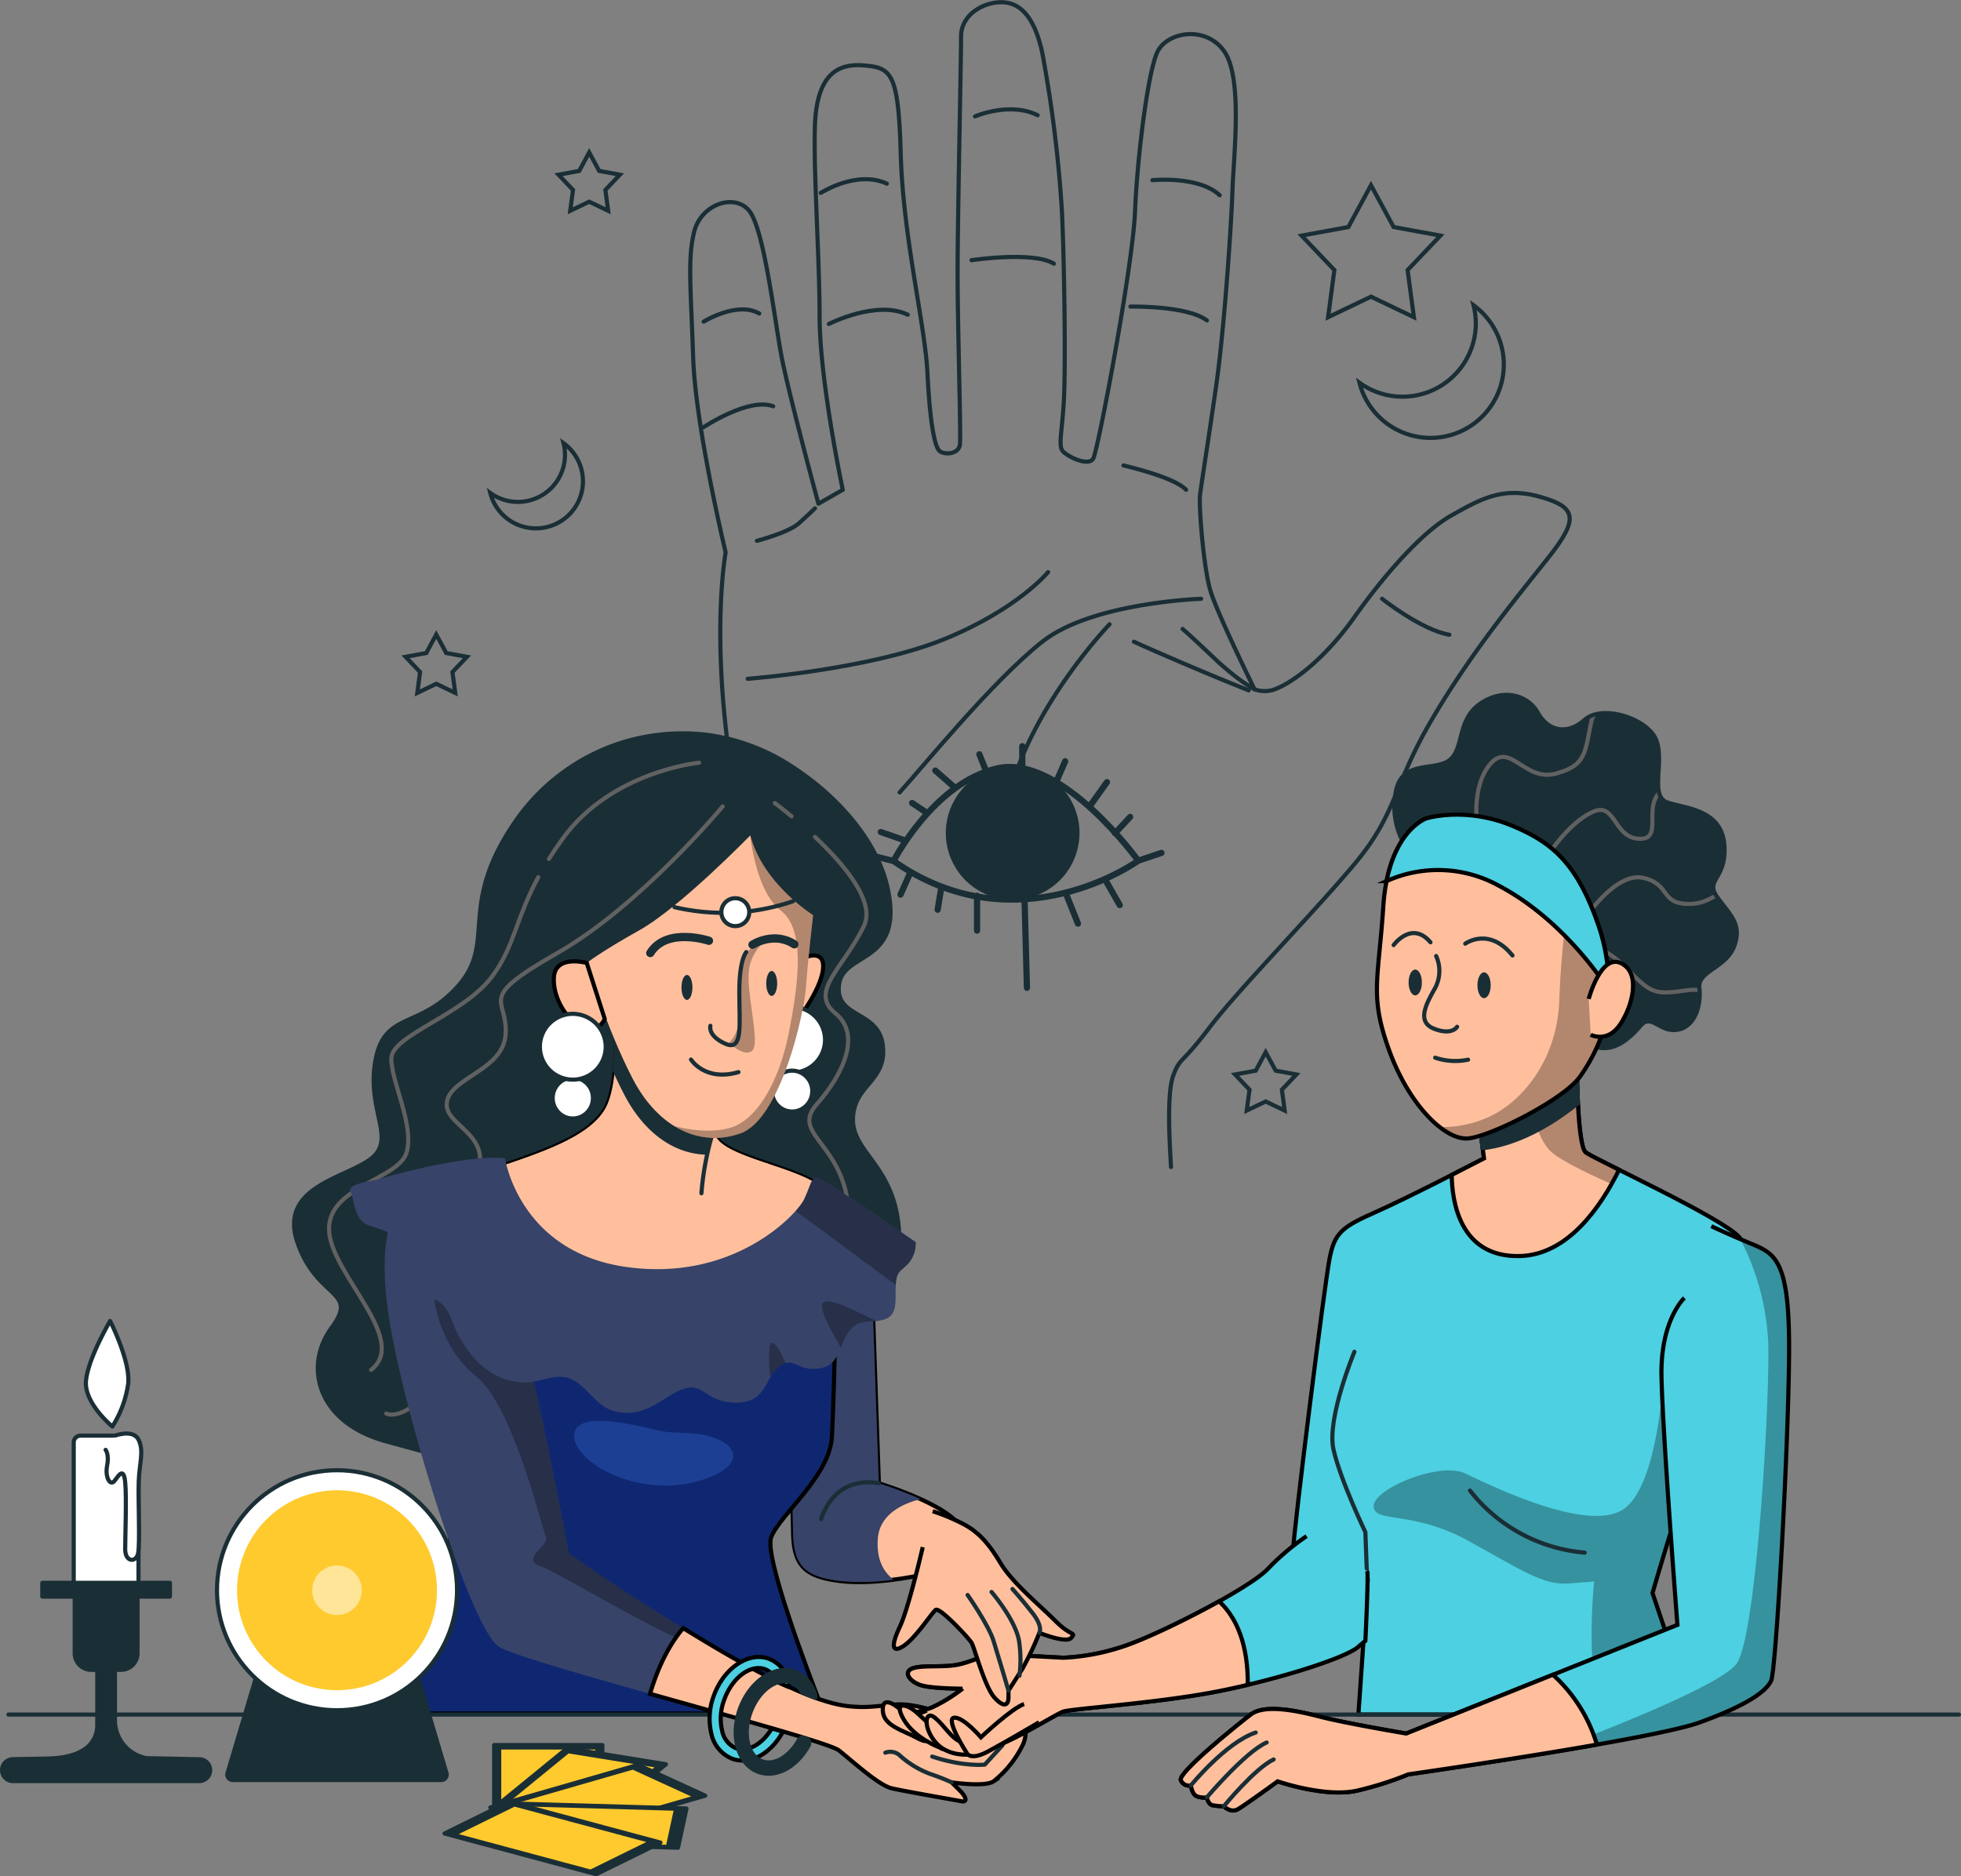 <svg xmlns="http://www.w3.org/2000/svg" xmlns:xlink="http://www.w3.org/1999/xlink" width="473.485" height="453.102" viewBox="0 0 473.485 453.102">
  <rect x="0" y="0" width="473.485" height="453.102" fill="#808080" stroke="none"/>
  <defs>
    <clipPath id="clip-path">
      <path id="Trazado_202823" data-name="Trazado 202823" d="M3478.408,8138.927l.964,7.462s-18.055,9.388-26.239,13-9.869,5.055-11.073,11.313-8.425,63.55-8.906,71.492,2.166,10.833,7.944,11.555,10.11-4.333,10.11-4.333l-2.166,31.293h80.879l-9.869-29.366s7.7-26.479,14.684-46.218,10.591-34.9,6.259-39.718-34.9-18.776-37.071-20.461-2.166-23.108-2.166-23.108Z" transform="translate(-3433.099 -8121.836)" fill="#4dd0e1" stroke="#000" stroke-miterlimit="10" stroke-width="1"/>
    </clipPath>
    <clipPath id="clip-path-2">
      <path id="Trazado_202829" data-name="Trazado 202829" d="M3497.653,8121.836l-23.349,17.091.964,7.462s-3.344,1.738-7.8,4.006c.059,6.09,1.8,19.961,16.467,19.584,11.648-.3,19.587-11.991,23.938-20.827-4.236-2.111-7.407-3.706-8.052-4.207C3497.653,8143.26,3497.653,8121.836,3497.653,8121.836Z" transform="translate(-3467.466 -8121.836)" fill="#ffbf9d" stroke="#000" stroke-width="1"/>
    </clipPath>
    <clipPath id="clip-path-3">
      <path id="Trazado_202837" data-name="Trazado 202837" d="M3457.247,8079.4a18.325,18.325,0,0,1-1.685-12.757c1.685-7.222,9.628-4.334,13-7.222s1.685-9.628,7.22-13.479,11.555-2.167,13.962,2.166,6.981,5.536,11.313,1.686,15.406-.241,17.331,5.055-1.685,13.479,2.649,14.924,13,1.686,13.72,10.111-4.814,8.424-1.685,12.757,6.018,6.5,4.093,11.794-8.906,6.019-8.425,10.111-.964,9.388-5.3,10.109-6.259-4.093-8.906-.963-6.5,6.5-10.832,5.055-5.056-6.98-5.778-15.646-2.888-22.866-15.887-27.682-23.35-3.129-23.35-3.129Z" transform="translate(-3455.091 -8043.794)" fill="#1a2e35" stroke="#1a2e35" stroke-linecap="round" stroke-linejoin="round" stroke-width="1"/>
    </clipPath>
    <clipPath id="clip-path-4">
      <path id="Trazado_202841" data-name="Trazado 202841" d="M3463.232,8070.525s-9.147,3.13-10.35,21.183-3.371,21.665,1.444,34.9,13.479,21.665,19.016,21.184,23.59-9.629,27.2-15.166a42.414,42.414,0,0,0,4.574-8.425s5.055-12.035-.24-27.682-12.589-19.85-20.991-23.631C3472.389,8067.718,3463.232,8070.525,3463.232,8070.525Z" transform="translate(-3451.339 -8069.765)" fill="#ffbf9d" stroke="#000" stroke-width="1"/>
    </clipPath>
    <clipPath id="clip-path-5">
      <path id="Trazado_202861" data-name="Trazado 202861" d="M3256.538,8233.235c-2.194,4.786-18.1,37.173-23.495,48.135h110.889c-3.936-10.077-14.544-38.072-12.773-42.6,2.166-5.537,14.187-14.721,14.668-24.35s1.94-51.717-.708-57.976-22.832-8.5-26.925-13.8-.756-20.623-.756-20.623-19.5-12.035-23.831-6.257c0,0,.722,11.794-1.925,18.293s-12.035,10.351-21.665,13.721-23.348,6.5-23.589,13.48S3259.186,8227.459,3256.538,8233.235Z" transform="translate(-3233.043 -8114.199)" fill="#0f2771" stroke="#000" stroke-width="1"/>
    </clipPath>
    <clipPath id="clip-path-6">
      <path id="Trazado_202866" data-name="Trazado 202866" d="M3341.952,8156.447c-2.647-6.257-22.832-8.5-26.925-13.8s-.756-20.623-.756-20.623-19.5-12.035-23.831-6.257c0,0,.722,11.794-1.925,18.293s-12.036,10.351-21.665,13.721c-2.278.8-4.786,1.583-7.289,2.407,3.959,7.8,18.536,31.791,47.007,29.367,20.5-1.744,30.8-13.056,35.757-21.744A7.415,7.415,0,0,0,3341.952,8156.447Z" transform="translate(-3259.561 -8114.199)" fill="#ffbf9d"/>
    </clipPath>
    <clipPath id="clip-path-7">
      <path id="Trazado_202871" data-name="Trazado 202871" d="M3242.065,8152.37s-7.222,4.814-3.851,27.923,19.979,76.306,26.719,80.4,78.472,22.146,82.083,25.035,9.63,8.425,12.759,9.146,15.646,2.889,16.85,3.129,1.444-.722-.481-2.647l-1.926-1.926s7.944,1.2,10.11-.24a25.455,25.455,0,0,0,7.221-9.146c1.2-3.13.24-6.019-1.2-5.537s-2.166.963-10.592-.241-13.72-4.092-19.257-3.609-6.74.722-10.11.481-11.313-1.2-33.941-14.685-34.662-22.387-34.662-22.387-8.906-47.66-12.759-58.252-5.054-15.165-5.054-15.165" transform="translate(-3237.318 -8152.37)" fill="#374368"/>
    </clipPath>
    <clipPath id="clip-path-8">
      <path id="Trazado_202887" data-name="Trazado 202887" d="M3320.386,8074.1s-16.85,17.331-26.719,22.868-12.758,7.943-12.758,7.943,4.815,15.888,11.074,27.923,16.369,16.609,26,13.24,15.4-28.646,15.887-35.627,1.685-17.089,1.685-17.089S3323.515,8085.9,3320.386,8074.1Z" transform="translate(-3280.909 -8074.1)" fill="#ffbf9d"/>
    </clipPath>
    <clipPath id="clip-path-9">
      <path id="Trazado_202899" data-name="Trazado 202899" d="M3530.631,8175.722s-5.778,5.3-5.536,18.776,3.851,60.179,3.851,60.179l-65.474,26.237s-14.442-2.406-20.942-4.093-13.48-2.887-16.609-.48-17.812,14.2-16.85,15.888a2.08,2.08,0,0,0,2.407,1.2s.241,2.166,1.444,2.647a4.709,4.709,0,0,0,2.408.24s.241,1.686,1.444,1.926a15.817,15.817,0,0,0,2.647.242s1.685,1.685,3.371.722,9.629-6.74,9.629-6.74,11.794,4.092,19.5,2.166a80.941,80.941,0,0,0,12.035-3.851s58.975-8.426,70.289-12.519,16.127-7.462,17.331-10.108,4.332-58.494,4.332-80.639-3.851-22.628-10.11-25.275-8.666-3.852-8.666-3.852" transform="translate(-3409.025 -8158.391)" fill="#4dd0e1" stroke="#000" stroke-miterlimit="10" stroke-width="1"/>
    </clipPath>
    <clipPath id="clip-path-10">
      <path id="Trazado_202913" data-name="Trazado 202913" d="M3366.442,8164.005s-22.868-15.887-24.072-15.646-1.2,1.685-2.889,5.295-16.849,19.979-42.847,16.368-29.366-26.237-29.366-26.237c-9.869-1.2-31.534,5.3-31.534,5.3s-6.687.871-5.785,2.676.9,6.916,4.215,8.12c4.923,1.789,8.069,1.8,6.161,8.112-.644,2.13-1.343,4.547-.228,6.473.919,1.589,2.823,2.328,4.636,2.614a35.367,35.367,0,0,1,5.436.812c3.592,1.163,4.122,5.41,5.714,8.37,1.942,3.61,4.486,7.1,8.044,9.264a15.517,15.517,0,0,0,8.988,2.336c3.638-.251,7.244-2.485,10.817-.533,3.743,2.044,5.838,6.636,10.255,7.6,7.7,1.686,11.8-4.091,16.609-5.535s5.056,3.369,12.518,3.369,6.739-6.018,10.35-8.665,4.092.962,9.147.481,4.814-4.091,7.221-8.184,4.814-2.647,8.666-3.61,2.888-4.814,3.129-8.425,1.2-3.129,3.129-5.3A7.4,7.4,0,0,0,3366.442,8164.005Z" transform="translate(-3229.865 -8143.636)" fill="#374368"/>
    </clipPath>
  </defs>
  <g id="Grupo_148563" data-name="Grupo 148563" transform="translate(-864.521 -593.86)">
    <path id="Trazado_202795" data-name="Trazado 202795" d="M3294.641,8055.092a49.321,49.321,0,0,0-23.764,18.748c-13.72,20.219-4.092,28.645-13.479,39.235s-17.813,6.018-19.98,18.054,5.056,18.776-.963,23.59-22.626,6.74-17.812,20.461,14.925,11.313,8.184,20.46-3.61,22.868,13.24,27.44,60.9,17.572,83.527,5.056,41.4-41.4,40.2-56.568-11.313-18.294-11.072-26.479,8.184-8.906,7.221-17.571-11.555-6.5-10.592-14.685,15.647-4.812,11.8-23.107c-2.563-12.177-12.867-22.953-22.971-29.5a48.768,48.768,0,0,0-21-7.82A49.368,49.368,0,0,0,3294.641,8055.092Z" transform="translate(-2282.253 -7281.129)" fill="#1a2e35" stroke="#1a2e35" stroke-linecap="round" stroke-linejoin="round" stroke-width="1"/>
    <g id="Grupo_144934" data-name="Grupo 144934" transform="translate(1031.178 594.389)">
      <g id="Grupo_144932" data-name="Grupo 144932">
        <path id="Trazado_202796" data-name="Trazado 202796" d="M3419.309,8175.644c-.28-5.041-1.12-17.643.56-22.122s1.68-2.24,8.681-11.481,24.643-27.162,35-39.484,9.241-18.762,18.762-35,20.442-29.4,28-38.926,7-12.32-1.96-14.84-14.282.56-21.282,4.479-15.962,14-23.523,24.643-15.122,15.682-18.481,17.082a7.074,7.074,0,0,1-5.6.279s-8.961-18.2-10.642-23.8-2.8-20.442-2.52-22.963,1.96-12.881,3.92-26.6,3.64-38.645,3.92-47.045,2.52-27.163-1.96-33.6-14-4.76-16.242.279-4.76,24.923-5.32,38.364-8.961,57.687-10.082,59.646-5.881-.279-7.281-1.68,0-5.321.281-14.843,0-30.8-.561-43.124a316.1,316.1,0,0,0-4.76-38.364c-1.4-6.439-3.92-11.2-8.4-12.04s-11.2,2.24-11.2,8.12-.84,43.964-.84,57.126.84,39.2.56,41.444-3.359,2.52-4.76,1.681-2.52-7.562-3.081-19.043-5.881-32.762-6.44-52.645-2.24-21-8.961-21.562-10.361,2.8-11.481,10.921.841,33.883.841,49.564,5.6,42,5.6,42l-5.88,3.36s-7.28-26.884-8.96-35.844-4.2-30.8-7.841-35-11.481-1.4-13.161,5.042-.841,13.721-.281,30.522,7.842,47.044,7.842,47.044-3.081,16.521.28,44.524,12.041,62.446,17.082,72.527,8.68,10.082,9.521,16.242.56,16.521.56,16.521" transform="translate(-3303.225 -7894.36)" fill="none" stroke="#1a2e35" stroke-linecap="round" stroke-linejoin="round" stroke-width="1"/>
        <path id="Trazado_202797" data-name="Trazado 202797" d="M3315.618,8043.066s29.4-2.24,47.325-9.521,25.2-16.242,25.2-16.242" transform="translate(-3301.745 -7879.673)" fill="none" stroke="#1a2e35" stroke-linecap="round" stroke-linejoin="round" stroke-width="1"/>
        <path id="Trazado_202798" data-name="Trazado 202798" d="M3421.195,8023.058s-26.323.84-38.364,10.36-28.843,30.243-34.443,36.4" transform="translate(-3297.83 -7878.987)" fill="none" stroke="#1a2e35" stroke-linecap="round" stroke-linejoin="round" stroke-width="1"/>
        <path id="Trazado_202799" data-name="Trazado 202799" d="M3396.534,8028.561s-15.682,16.241-22.683,36.124a111.323,111.323,0,0,0-4.21,15.106" transform="translate(-3295.292 -7878.329)" fill="none" stroke="#1a2e35" stroke-linecap="round" stroke-linejoin="round" stroke-width="1"/>
        <path id="Trazado_202800" data-name="Trazado 202800" d="M3333.129,7964.138s11.481-5.88,19.042-2.239" transform="translate(-3299.653 -7886.434)" fill="none" stroke="#1a2e35" stroke-linecap="round" stroke-linejoin="round" stroke-width="1"/>
        <path id="Trazado_202801" data-name="Trazado 202801" d="M3331.378,7935.859s8.68-5.6,15.961-2.24" transform="translate(-3299.862 -7889.798)" fill="none" stroke="#1a2e35" stroke-linecap="round" stroke-linejoin="round" stroke-width="1"/>
        <path id="Trazado_202802" data-name="Trazado 202802" d="M3364.647,7919.178s8.4-3.641,15.122-.28" transform="translate(-3295.888 -7891.599)" fill="none" stroke="#1a2e35" stroke-linecap="round" stroke-linejoin="round" stroke-width="1"/>
        <path id="Trazado_202803" data-name="Trazado 202803" d="M3363.9,7950.1s14.842-2.24,19.881.84" transform="translate(-3295.978 -7887.796)" fill="none" stroke="#1a2e35" stroke-linecap="round" stroke-linejoin="round" stroke-width="1"/>
        <path id="Trazado_202804" data-name="Trazado 202804" d="M3402.92,7932.766s11.2-1.12,16.241,3.64" transform="translate(-3291.316 -7889.786)" fill="none" stroke="#1a2e35" stroke-linecap="round" stroke-linejoin="round" stroke-width="1"/>
        <path id="Trazado_202805" data-name="Trazado 202805" d="M3398.167,7960.021s13.721-.28,18.482,3.359" transform="translate(-3291.884 -7886.517)" fill="none" stroke="#1a2e35" stroke-linecap="round" stroke-linejoin="round" stroke-width="1"/>
        <path id="Trazado_202806" data-name="Trazado 202806" d="M3306.113,7963.587s8.12-5.04,13.441-1.96" transform="translate(-3302.88 -7886.443)" fill="none" stroke="#1a2e35" stroke-linecap="round" stroke-linejoin="round" stroke-width="1"/>
        <path id="Trazado_202807" data-name="Trazado 202807" d="M3306.113,7986.62s10.921-7.281,16.8-5.041" transform="translate(-3302.88 -7883.992)" fill="none" stroke="#1a2e35" stroke-linecap="round" stroke-linejoin="round" stroke-width="1"/>
        <path id="Trazado_202808" data-name="Trazado 202808" d="M3452.449,8023.058s9.521,7.561,16.241,8.68" transform="translate(-3285.4 -7878.987)" fill="none" stroke="#1a2e35" stroke-linecap="round" stroke-linejoin="round" stroke-width="1"/>
        <path id="Trazado_202809" data-name="Trazado 202809" d="M3317.62,8011.386s7.561-1.96,10.081-4.2,3.92-3.641,3.92-3.641" transform="translate(-3301.506 -7881.317)" fill="none" stroke="#1a2e35" stroke-linecap="round" stroke-linejoin="round" stroke-width="1"/>
        <path id="Trazado_202810" data-name="Trazado 202810" d="M3396.666,7994.291s12.322,2.8,15.122,5.88" transform="translate(-3292.063 -7882.423)" fill="none" stroke="#1a2e35" stroke-linecap="round" stroke-linejoin="round" stroke-width="1"/>
        <path id="Trazado_202811" data-name="Trazado 202811" d="M3426.786,8044.122s-3.921-1.96-9.8-7.561-7.561-7-7.561-7" transform="translate(-3290.54 -7878.209)" fill="none" stroke="#1a2e35" stroke-linecap="round" stroke-linejoin="round" stroke-width="1"/>
        <path id="Trazado_202812" data-name="Trazado 202812" d="M3426.64,8044.073s-6.44-2.52-16.242-6.72-11.481-5.041-11.481-5.041" transform="translate(-3291.795 -7877.881)" fill="none" stroke="#1a2e35" stroke-linecap="round" stroke-linejoin="round" stroke-width="1"/>
      </g>
      <g id="Grupo_144933" data-name="Grupo 144933" transform="translate(43.491 179.669)">
        <path id="Trazado_202813" data-name="Trazado 202813" d="M3347.078,8082.043s9.811-19.056,25.2-22.4,33.883,22.331,33.883,22.331S3377.041,8103.045,3347.078,8082.043Z" transform="translate(-3341.477 -8054.321)" fill="none" stroke="#1a2e35" stroke-linecap="round" stroke-linejoin="round" stroke-width="1.5"/>
        <circle id="Elipse_6003" data-name="Elipse 6003" cx="15.392" cy="15.392" r="15.392" transform="matrix(0.159, -0.987, 0.987, 0.159, 16.72, 33.699)" fill="#1a2e35" stroke="#1a2e35" stroke-linecap="round" stroke-linejoin="round" stroke-width="1.5"/>
        <line id="Línea_340" data-name="Línea 340" x1="5.601" y1="1.4" transform="translate(0 26.322)" fill="none" stroke="#1a2e35" stroke-linecap="round" stroke-linejoin="round" stroke-width="1.5"/>
        <path id="Trazado_202814" data-name="Trazado 202814" d="M3344.326,8073.368c1.68.56,5.6,1.96,5.6,1.96" transform="translate(-3341.806 -8052.645)" fill="none" stroke="#1a2e35" stroke-linecap="round" stroke-linejoin="round" stroke-width="1.5"/>
        <line id="Línea_341" data-name="Línea 341" x2="3.36" y2="2.24" transform="translate(10.081 13.721)" fill="none" stroke="#1a2e35" stroke-linecap="round" stroke-linejoin="round" stroke-width="1.5"/>
        <line id="Línea_342" data-name="Línea 342" x2="4.48" y2="3.92" transform="translate(15.682 5.88)" fill="none" stroke="#1a2e35" stroke-linecap="round" stroke-linejoin="round" stroke-width="1.5"/>
        <line id="Línea_343" data-name="Línea 343" x2="1.68" y2="4.201" transform="translate(26.323 1.96)" fill="none" stroke="#1a2e35" stroke-linecap="round" stroke-linejoin="round" stroke-width="1.5"/>
        <line id="Línea_344" data-name="Línea 344" y2="4.76" transform="translate(36.684)" fill="none" stroke="#1a2e35" stroke-linecap="round" stroke-linejoin="round" stroke-width="1.5"/>
        <line id="Línea_345" data-name="Línea 345" x1="1.96" y2="4.48" transform="translate(45.084 3.64)" fill="none" stroke="#1a2e35" stroke-linecap="round" stroke-linejoin="round" stroke-width="1.5"/>
        <line id="Línea_346" data-name="Línea 346" x1="4.2" y2="5.881" transform="translate(52.925 8.681)" fill="none" stroke="#1a2e35" stroke-linecap="round" stroke-linejoin="round" stroke-width="1.5"/>
        <line id="Línea_347" data-name="Línea 347" x1="3.64" y2="3.92" transform="translate(59.086 17.081)" fill="none" stroke="#1a2e35" stroke-linecap="round" stroke-linejoin="round" stroke-width="1.5"/>
        <line id="Línea_348" data-name="Línea 348" y1="1.889" x2="5.601" transform="translate(64.687 25.763)" fill="none" stroke="#1a2e35" stroke-linecap="round" stroke-linejoin="round" stroke-width="1.5"/>
        <line id="Línea_349" data-name="Línea 349" x1="2.24" y2="5.041" transform="translate(7.281 30.803)" fill="none" stroke="#1a2e35" stroke-linecap="round" stroke-linejoin="round" stroke-width="1.5"/>
        <line id="Línea_350" data-name="Línea 350" x1="0.84" y2="5.041" transform="translate(16.242 34.443)" fill="none" stroke="#1a2e35" stroke-linecap="round" stroke-linejoin="round" stroke-width="1.5"/>
        <line id="Línea_351" data-name="Línea 351" y2="8.401" transform="translate(25.763 36.124)" fill="none" stroke="#1a2e35" stroke-linecap="round" stroke-linejoin="round" stroke-width="1.5"/>
        <line id="Línea_352" data-name="Línea 352" x2="0.56" y2="20.827" transform="translate(37.244 37.523)" fill="none" stroke="#1a2e35" stroke-linecap="round" stroke-linejoin="round" stroke-width="1.5"/>
        <line id="Línea_353" data-name="Línea 353" x2="2.8" y2="7.001" transform="translate(47.325 35.843)" fill="none" stroke="#1a2e35" stroke-linecap="round" stroke-linejoin="round" stroke-width="1.5"/>
        <line id="Línea_354" data-name="Línea 354" x2="3.36" y2="5.881" transform="translate(56.846 32.483)" fill="none" stroke="#1a2e35" stroke-linecap="round" stroke-linejoin="round" stroke-width="1.5"/>
      </g>
    </g>
    <g id="Grupo_144935" data-name="Grupo 144935" transform="translate(962.439 630.664)">
      <path id="Trazado_202815" data-name="Trazado 202815" d="M3451.843,7933.835l5.464,10.105,11.3,2.073-7.922,8.319,1.519,11.386-10.36-4.963-10.36,4.963,1.519-11.386-7.922-8.319,11.3-2.073Z" transform="translate(-3218.736 -7925.919)" fill="none" stroke="#1a2e35" stroke-miterlimit="10" stroke-width="1"/>
      <path id="Trazado_202816" data-name="Trazado 202816" d="M3428.132,8120.861l2.416,4.469,5,.917-3.5,3.679.672,5.035-4.581-2.194-4.581,2.194.672-5.035-3.5-3.679,5-.917Z" transform="translate(-3220.451 -7903.58)" fill="none" stroke="#1a2e35" stroke-miterlimit="10" stroke-width="1"/>
      <path id="Trazado_202817" data-name="Trazado 202817" d="M3249.233,8030.764l2.416,4.469,5,.917-3.5,3.679.672,5.035-4.582-2.194-4.581,2.194.672-5.035-3.5-3.679,5-.917Z" transform="translate(-3241.821 -7914.341)" fill="none" stroke="#1a2e35" stroke-miterlimit="10" stroke-width="1"/>
      <path id="Trazado_202818" data-name="Trazado 202818" d="M3282.219,7926.764l2.416,4.469,5,.917-3.5,3.679.672,5.035-4.581-2.194-4.582,2.194.672-5.035-3.5-3.679,5-.917Z" transform="translate(-3237.881 -7926.764)" fill="none" stroke="#1a2e35" stroke-miterlimit="10" stroke-width="1"/>
      <path id="Trazado_202819" data-name="Trazado 202819" d="M3475.111,7959.737a17.7,17.7,0,0,1-27.541,18.707,17.7,17.7,0,1,0,27.541-18.707Z" transform="translate(-3217.244 -7922.826)" fill="none" stroke="#1a2e35" stroke-miterlimit="10" stroke-width="1"/>
      <path id="Trazado_202820" data-name="Trazado 202820" d="M3277.783,7989.489a11.367,11.367,0,0,1-17.688,12.015,11.368,11.368,0,1,0,17.688-12.015Z" transform="translate(-3239.638 -7919.271)" fill="none" stroke="#1a2e35" stroke-miterlimit="10" stroke-width="1"/>
    </g>
    <g id="Grupo_144973" data-name="Grupo 144973" transform="translate(866.565 761.674)">
      <g id="Grupo_144938" data-name="Grupo 144938" transform="translate(310.001 87.364)">
        <g id="Grupo_144937" data-name="Grupo 144937">
          <path id="Trazado_202821" data-name="Trazado 202821" d="M3478.408,8138.927l.964,7.462s-18.055,9.388-26.239,13-9.869,5.055-11.073,11.313-8.425,63.55-8.906,71.492,2.166,10.833,7.944,11.555,10.11-4.333,10.11-4.333l-2.166,31.293h80.879l-9.869-29.366s7.7-26.479,14.684-46.218,10.591-34.9,6.259-39.718-34.9-18.776-37.071-20.461-2.166-23.108-2.166-23.108Z" transform="translate(-3433.099 -8121.836)" fill="#4dd0e1"/>
          <g id="Grupo_144936" data-name="Grupo 144936" clip-path="url(#clip-path)">
            <path id="Trazado_202822" data-name="Trazado 202822" d="M3520.677,8189.164s-.934,27.083-9.338,33.621-32.685-5.6-38.754-8.405-21.946,3.735-21.946,7.937,9.338.936,22.879,8.405,18.21,10.739,24.28,10.271l6.07-.467s-1.867,17.743.935,28.016a12.123,12.123,0,0,0,2.21,4.124h20.814l-9.869-29.366s5.9-20.283,12.053-38.579Z" transform="translate(-3431.004 -8113.793)" opacity="0.3"/>
          </g>
          <path id="Trazado_202824" data-name="Trazado 202824" d="M3478.408,8138.927l.964,7.462s-18.055,9.388-26.239,13-9.869,5.055-11.073,11.313-8.425,63.55-8.906,71.492,2.166,10.833,7.944,11.555,10.11-4.333,10.11-4.333l-2.166,31.293h80.879l-9.869-29.366s7.7-26.479,14.684-46.218,10.591-34.9,6.259-39.718-34.9-18.776-37.071-20.461-2.166-23.108-2.166-23.108Z" transform="translate(-3433.099 -8121.836)" fill="none" stroke="#000" stroke-miterlimit="10" stroke-width="1"/>
        </g>
        <path id="Trazado_202825" data-name="Trazado 202825" d="M3471.412,8215.432a39.335,39.335,0,0,0,27.693,14.982" transform="translate(-3428.523 -8110.655)" fill="none" stroke="#1a2e35" stroke-linecap="round" stroke-linejoin="round" stroke-width="1"/>
        <path id="Trazado_202826" data-name="Trazado 202826" d="M3447.049,8185.485s-6.74,16.127-5.055,23.589,7.7,19.98,7.7,19.98l.481,12.757" transform="translate(-3432.069 -8114.233)" fill="none" stroke="#1a2e35" stroke-linecap="round" stroke-linejoin="round" stroke-width="1"/>
      </g>
      <g id="Grupo_144941" data-name="Grupo 144941" transform="translate(348.473 87.364)">
        <g id="Grupo_144940" data-name="Grupo 144940">
          <path id="Trazado_202827" data-name="Trazado 202827" d="M3497.653,8121.836l-23.349,17.091.964,7.462s-3.344,1.738-7.8,4.006c.059,6.09,1.8,19.961,16.467,19.584,11.648-.3,19.587-11.991,23.938-20.827-4.236-2.111-7.407-3.706-8.052-4.207C3497.653,8143.26,3497.653,8121.836,3497.653,8121.836Z" transform="translate(-3467.466 -8121.836)" fill="#ffbf9d"/>
          <g id="Grupo_144939" data-name="Grupo 144939" clip-path="url(#clip-path-2)">
            <path id="Trazado_202828" data-name="Trazado 202828" d="M3489.113,8144.444c1.852,1.993,7.576,4.857,14.931,8.164.665-1.179,1.271-2.341,1.821-3.457-4.236-2.111-7.407-3.706-8.052-4.207-2.166-1.685-2.166-23.108-2.166-23.108l-11.393,8.34C3484.771,8135.227,3486.049,8141.144,3489.113,8144.444Z" transform="translate(-3465.46 -8121.836)" opacity="0.3"/>
          </g>
          <path id="Trazado_202830" data-name="Trazado 202830" d="M3497.653,8121.836l-23.349,17.091.964,7.462s-3.344,1.738-7.8,4.006c.059,6.09,1.8,19.961,16.467,19.584,11.648-.3,19.587-11.991,23.938-20.827-4.236-2.111-7.407-3.706-8.052-4.207C3497.653,8143.26,3497.653,8121.836,3497.653,8121.836Z" transform="translate(-3467.466 -8121.836)" fill="none" stroke="#000" stroke-width="1"/>
        </g>
        <path id="Trazado_202831" data-name="Trazado 202831" d="M3496.923,8121.836l-23.349,17.091.644,4.989c4.185-.44,12.562-2.454,22.991-10.87C3496.925,8127.378,3496.923,8121.836,3496.923,8121.836Z" transform="translate(-3466.736 -8121.836)" fill="#1a2e35" stroke="#1a2e35" stroke-linecap="round" stroke-linejoin="round" stroke-width="1"/>
      </g>
      <g id="Grupo_144948" data-name="Grupo 144948" transform="translate(330.419)">
        <g id="Grupo_144943" data-name="Grupo 144943" transform="translate(4.2)">
          <path id="Trazado_202832" data-name="Trazado 202832" d="M3457.247,8079.4a18.325,18.325,0,0,1-1.685-12.757c1.685-7.222,9.628-4.334,13-7.222s1.685-9.628,7.22-13.479,11.555-2.167,13.962,2.166,6.981,5.536,11.313,1.686,15.406-.241,17.331,5.055-1.685,13.479,2.649,14.924,13,1.686,13.72,10.111-4.814,8.424-1.685,12.757,6.018,6.5,4.093,11.794-8.906,6.019-8.425,10.111-.964,9.388-5.3,10.109-6.259-4.093-8.906-.963-6.5,6.5-10.832,5.055-5.056-6.98-5.778-15.646-2.888-22.866-15.887-27.682-23.35-3.129-23.35-3.129Z" transform="translate(-3455.091 -8043.794)" fill="#1a2e35"/>
          <g id="Grupo_144942" data-name="Grupo 144942" clip-path="url(#clip-path-3)">
            <path id="Trazado_202833" data-name="Trazado 202833" d="M3473.013,8075.47s-1.573-9.829,3.145-15.335,8.257,4.325,15.729,2.359,7.078-5.112,8.651-12.583,17.3-.393,17.3-.393" transform="translate(-3452.98 -8043.472)" fill="none" stroke="#616161" stroke-linecap="round" stroke-linejoin="round" stroke-width="1"/>
            <path id="Trazado_202834" data-name="Trazado 202834" d="M3489.5,8078.257s4.718-6.685,9.83-8.651,4.719,6.686,11.01,6.686-.786-9.831,7.077-12.582,16.123.785,16.123.785" transform="translate(-3450.981 -8041.541)" fill="none" stroke="#616161" stroke-linecap="round" stroke-linejoin="round" stroke-width="1"/>
            <path id="Trazado_202835" data-name="Trazado 202835" d="M3496.169,8093.112s7.47-11.4,14.156-9.831,3.931,6.292,11.009,6.292,8.651-6.292,15.728-3.932" transform="translate(-3450.184 -8039.095)" fill="none" stroke="#616161" stroke-linecap="round" stroke-linejoin="round" stroke-width="1"/>
            <path id="Trazado_202836" data-name="Trazado 202836" d="M3496.871,8098.752s2.753-1.966,9.044,4.325,6.684,6.685,14.941,5.506,11.01,6.684,11.01,6.684" transform="translate(-3450.1 -8037.264)" fill="none" stroke="#616161" stroke-linecap="round" stroke-linejoin="round" stroke-width="1"/>
          </g>
          <path id="Trazado_202838" data-name="Trazado 202838" d="M3457.247,8079.4a18.325,18.325,0,0,1-1.685-12.757c1.685-7.222,9.628-4.334,13-7.222s1.685-9.628,7.22-13.479,11.555-2.167,13.962,2.166,6.981,5.536,11.313,1.686,15.406-.241,17.331,5.055-1.685,13.479,2.649,14.924,13,1.686,13.72,10.111-4.814,8.424-1.685,12.757,6.018,6.5,4.093,11.794-8.906,6.019-8.425,10.111-.964,9.388-5.3,10.109-6.259-4.093-8.906-.963-6.5,6.5-10.832,5.055-5.056-6.98-5.778-15.646-2.888-22.866-15.887-27.682-23.35-3.129-23.35-3.129Z" transform="translate(-3455.091 -8043.794)" fill="none" stroke="#1a2e35" stroke-linecap="round" stroke-linejoin="round" stroke-width="1"/>
        </g>
        <g id="Grupo_144946" data-name="Grupo 144946" transform="translate(0 28.916)">
          <g id="Grupo_144945" data-name="Grupo 144945" transform="translate(0 0.157)">
            <path id="Trazado_202839" data-name="Trazado 202839" d="M3463.232,8070.525s-9.147,3.13-10.35,21.183-3.371,21.665,1.444,34.9,13.479,21.665,19.016,21.184,23.59-9.629,27.2-15.166a42.414,42.414,0,0,0,4.574-8.425s5.055-12.035-.24-27.682-12.589-19.85-20.991-23.631C3472.389,8067.718,3463.232,8070.525,3463.232,8070.525Z" transform="translate(-3451.339 -8069.765)" fill="#ffbf9d"/>
            <g id="Grupo_144944" data-name="Grupo 144944" clip-path="url(#clip-path-4)">
              <path id="Trazado_202840" data-name="Trazado 202840" d="M3496.747,8082.027c-.724,5.054-2.609,19.108-2.985,30.753-.467,14.475-8.871,24.746-17.276,28.481a27.33,27.33,0,0,1-11.6,2.325c2.467,1.928,4.855,2.916,6.84,2.744,5.537-.481,23.59-9.629,27.2-15.166a42.414,42.414,0,0,0,4.574-8.425s5.055-12.035-.24-27.682A45.628,45.628,0,0,0,3496.747,8082.027Z" transform="translate(-3449.721 -8068.301)" opacity="0.3"/>
            </g>
            <path id="Trazado_202842" data-name="Trazado 202842" d="M3463.232,8070.525s-9.147,3.13-10.35,21.183-3.371,21.665,1.444,34.9,13.479,21.665,19.016,21.184,23.59-9.629,27.2-15.166a42.414,42.414,0,0,0,4.574-8.425s5.055-12.035-.24-27.682-12.589-19.85-20.991-23.631C3472.389,8067.718,3463.232,8070.525,3463.232,8070.525Z" transform="translate(-3451.339 -8069.765)" fill="none" stroke="#000" stroke-width="1"/>
          </g>
          <path id="Trazado_202843" data-name="Trazado 202843" d="M3504.627,8096.54c-5.3-15.646-11.693-20.215-20.129-23.918-11.782-5.173-21.515-2.079-21.515-2.079s-7.019,2.4-9.569,15.134a30.263,30.263,0,0,1,26.9.994c16.541,8.63,26.633,25.134,26.716,25.269A45.063,45.063,0,0,0,3504.627,8096.54Z" transform="translate(-3451.091 -8069.625)" fill="#4dd0e1" stroke="#000" stroke-miterlimit="10" stroke-width="1"/>
          <path id="Trazado_202844" data-name="Trazado 202844" d="M3464.421,8100.119a8.782,8.782,0,0,1-.241,7.7c-2.166,3.851-4.573,8.184-.24,9.869s5.537-.481,5.537-.481" transform="translate(-3450.121 -8065.982)" fill="none" stroke="#1a2e35" stroke-linecap="round" stroke-linejoin="round" stroke-width="1"/>
          <path id="Trazado_202845" data-name="Trazado 202845" d="M3463.9,8122.051a15.254,15.254,0,0,0,7.944.481" transform="translate(-3449.838 -8063.362)" fill="none" stroke="#1a2e35" stroke-linecap="round" stroke-linejoin="round" stroke-width="1"/>
          <path id="Trazado_202846" data-name="Trazado 202846" d="M3476.215,8106.755c0,1.724-.717,3.12-1.6,3.12s-1.6-1.4-1.6-3.12.717-3.118,1.6-3.118S3476.215,8105.032,3476.215,8106.755Z" transform="translate(-3448.75 -8065.562)" fill="#1a2e35"/>
          <ellipse id="Elipse_6004" data-name="Elipse 6004" cx="1.602" cy="3.119" rx="1.602" ry="3.119" transform="translate(7.647 37.403)" fill="#1a2e35"/>
          <path id="Trazado_202847" data-name="Trazado 202847" d="M3470.382,8097.59s5.706-4.2,11.413,2.852" transform="translate(-3449.064 -8066.433)" fill="none" stroke="#1a2e35" stroke-linecap="round" stroke-linejoin="round" stroke-width="1"/>
          <path id="Trazado_202848" data-name="Trazado 202848" d="M3454.941,8098.067s4.364-6.042,8.894-.672" transform="translate(-3450.909 -8066.574)" fill="none" stroke="#1a2e35" stroke-linecap="round" stroke-linejoin="round" stroke-width="1"/>
        </g>
        <g id="Grupo_144947" data-name="Grupo 144947" transform="translate(51.129 64.451)">
          <path id="Trazado_202849" data-name="Trazado 202849" d="M3497.012,8110.32s2.889-10.832,7.7-8.666,3.13,9.869,0,14.685-7.22,2.647-7.22,2.647" transform="translate(-3497.012 -8101.368)" fill="#ffbf9d"/>
          <path id="Trazado_202850" data-name="Trazado 202850" d="M3497.012,8110.32s2.889-10.832,7.7-8.666,3.13,9.869,0,14.685-7.22,2.647-7.22,2.647" transform="translate(-3497.012 -8101.368)" fill="none" stroke="#000" stroke-width="1"/>
        </g>
      </g>
      <g id="Grupo_144949" data-name="Grupo 144949" transform="translate(77.404 16.37)">
        <path id="Trazado_202851" data-name="Trazado 202851" d="M3318.888,8067.85s-19.9,23.961-39.8,35.333-12.183,10.56-12.589,19.494-13.4,10.56-14.215,16.652,13,7.716,6.092,19.9-23.962,19.494-18.276,27.616,15.434,15.027,8.123,22.336-10.559,5.28-10.559,5.28" transform="translate(-3223.847 -8057.292)" fill="none" stroke="#616161" stroke-linecap="round" stroke-linejoin="round" stroke-width="1"/>
        <path id="Trazado_202852" data-name="Trazado 202852" d="M3275.829,8083.127c-5.522,10.248-5.685,16.581-11.106,23.916-6.9,9.342-24.368,14.215-24.368,19.9s5.686,16.245,3.655,22.744-19.088,8.121-18.682,18.682,19.494,26.4,10.154,33.709" transform="translate(-3225.322 -8055.466)" fill="none" stroke="#616161" stroke-linecap="round" stroke-linejoin="round" stroke-width="1"/>
        <path id="Trazado_202853" data-name="Trazado 202853" d="M3309.011,8058.418s-21.119,2.03-32.9,18.274c-1.266,1.747-2.377,3.394-3.36,4.955" transform="translate(-3219.655 -8058.418)" fill="none" stroke="#616161" stroke-linecap="round" stroke-linejoin="round" stroke-width="1"/>
        <path id="Trazado_202854" data-name="Trazado 202854" d="M3330.273,8074.43c6.962,6.547,14.657,15.58,11.831,21.47-4.874,10.152-13.4,15.839-6.9,21.118s1.624,15.026-4.468,21.931,4.874,8.935,7.311,22.743,0,17.058,0,17.058" transform="translate(-3212.947 -8056.505)" fill="none" stroke="#616161" stroke-linecap="round" stroke-linejoin="round" stroke-width="1"/>
        <path id="Trazado_202855" data-name="Trazado 202855" d="M3321.468,8067.125s1.644,1.213,4.036,3.193" transform="translate(-3213.836 -8057.378)" fill="none" stroke="#616161" stroke-linecap="round" stroke-linejoin="round" stroke-width="1"/>
      </g>
      <g id="Grupo_144951" data-name="Grupo 144951" transform="translate(185.127 133.034)">
        <path id="Trazado_202856" data-name="Trazado 202856" d="M3344.9,8171.364l1.686,48.624s20.7,6.259,20.219,12.518-5.778,8.665-8.906,9.387-13,2.648-20.7,1.686-11.072-3.128-11.313-11.072-.24-15.646-.24-15.646-4.092-35.626-4.092-43.81S3340.084,8155.236,3344.9,8171.364Z" transform="translate(-3321.55 -8162.632)" fill="#ffbf9d" stroke="#000" stroke-width="1"/>
        <g id="Grupo_144950" data-name="Grupo 144950">
          <path id="Trazado_202857" data-name="Trazado 202857" d="M3356.674,8223.81a92.53,92.53,0,0,0-10.09-3.821l-1.686-48.624c-4.814-16.128-23.348-6.5-23.348,1.686s4.092,43.81,4.092,43.81,0,7.7.24,15.646,3.611,10.109,11.313,11.072a53.839,53.839,0,0,0,12.947-.322c-2.425-1.812-4.22-4.974-3.8-10.027C3346.858,8227.043,3353.121,8224.668,3356.674,8223.81Z" transform="translate(-3321.55 -8162.632)" fill="#374368"/>
        </g>
        <path id="Trazado_202858" data-name="Trazado 202858" d="M3345.4,8213.9s-10.111-2.647-13.962,8.666" transform="translate(-3320.369 -8156.541)" fill="none" stroke="#1a2e35" stroke-linecap="round" stroke-linejoin="round" stroke-width="1"/>
      </g>
      <g id="Grupo_144953" data-name="Grupo 144953" transform="translate(86.048 78.815)">
        <path id="Trazado_202859" data-name="Trazado 202859" d="M3256.538,8233.235c-2.194,4.786-18.1,37.173-23.495,48.135h110.889c-3.936-10.077-14.544-38.072-12.773-42.6,2.166-5.537,14.187-14.721,14.668-24.35s1.94-51.717-.708-57.976-22.832-8.5-26.925-13.8-.756-20.623-.756-20.623-19.5-12.035-23.831-6.257c0,0,.722,11.794-1.925,18.293s-12.035,10.351-21.665,13.721-23.348,6.5-23.589,13.48S3259.186,8227.459,3256.538,8233.235Z" transform="translate(-3233.043 -8114.199)" fill="#0f2771"/>
        <g id="Grupo_144952" data-name="Grupo 144952" clip-path="url(#clip-path-5)">
          <path id="Trazado_202860" data-name="Trazado 202860" d="M3302.023,8203.189a24.509,24.509,0,0,1-2.821-.321c-3.351-.6-20.271-5.66-20.983.739-.742,6.688,16.719,16.72,32.695,10.4,8.065-3.189,7.253-8.021-.72-10.058C3307.465,8203.256,3304.758,8203.364,3302.023,8203.189Z" transform="translate(-3227.649 -8103.902)" fill="#1d3f93"/>
        </g>
        <path id="Trazado_202862" data-name="Trazado 202862" d="M3256.538,8233.235c-2.194,4.786-18.1,37.173-23.495,48.135h110.889c-3.936-10.077-14.544-38.072-12.773-42.6,2.166-5.537,14.187-14.721,14.668-24.35s1.94-51.717-.708-57.976-22.832-8.5-26.925-13.8-.756-20.623-.756-20.623-19.5-12.035-23.831-6.257c0,0,.722,11.794-1.925,18.293s-12.035,10.351-21.665,13.721-23.348,6.5-23.589,13.48S3259.186,8227.459,3256.538,8233.235Z" transform="translate(-3233.043 -8114.199)" fill="none" stroke="#000" stroke-width="1"/>
      </g>
      <line id="Línea_355" data-name="Línea 355" x2="470.94" transform="translate(0 246.235)" fill="none" stroke="#1a2e35" stroke-linecap="round" stroke-linejoin="round" stroke-width="1"/>
      <path id="Trazado_202863" data-name="Trazado 202863" d="M3328.4,8100.375s4.573-1.927,4.091,2.888-5.777,11.795-5.777,11.795Z" transform="translate(-3135.807 -8037.082)" fill="#ffbf9d" stroke="#000" stroke-width="1"/>
      <ellipse id="Elipse_6005" data-name="Elipse 6005" cx="4.861" cy="4.935" rx="4.861" ry="4.935" transform="translate(131.401 92.419)" fill="#fff" stroke="#1a2e35" stroke-linecap="round" stroke-linejoin="round" stroke-width="1"/>
      <g id="Grupo_144956" data-name="Grupo 144956" transform="translate(115.733 78.815)">
        <g id="Grupo_144955" data-name="Grupo 144955">
          <path id="Trazado_202864" data-name="Trazado 202864" d="M3341.952,8156.447c-2.647-6.257-22.832-8.5-26.925-13.8s-.756-20.623-.756-20.623-19.5-12.035-23.831-6.257c0,0,.722,11.794-1.925,18.293s-12.036,10.351-21.665,13.721c-2.278.8-4.786,1.583-7.289,2.407,3.959,7.8,18.536,31.791,47.007,29.367,20.5-1.744,30.8-13.056,35.757-21.744A7.415,7.415,0,0,0,3341.952,8156.447Z" transform="translate(-3259.561 -8114.199)" fill="#ffbf9d"/>
          <g id="Grupo_144954" data-name="Grupo 144954" clip-path="url(#clip-path-6)">
            <path id="Trazado_202865" data-name="Trazado 202865" d="M3336.978,8154.821c-2.647-6.257-22.832-8.5-26.925-13.8-2.185-2.829-2.251-8.519-1.839-13.206l-3.4,2.429s-3.608,11.377-3.608,18.593.833,8.046,7.492,10.821c6.431,2.68,18.542-2.382,26.614-.234.762-1.1,1.442-2.19,2.039-3.238A7.4,7.4,0,0,0,3336.978,8154.821Z" transform="translate(-3254.586 -8112.573)" fill="#ffbf9d" opacity="0.3"/>
          </g>
        </g>
        <path id="Trazado_202867" data-name="Trazado 202867" d="M3310.644,8140.507c-2.268-6.418.354-18.481.354-18.481s-19.5-12.035-23.831-6.257a73.683,73.683,0,0,1-.21,10.269c.862,1.909,1.766,3.8,2.7,5.6,4.829,9.289,11.955,14.1,19.381,14.271Z" transform="translate(-3256.288 -8114.199)" fill="#1a2e35" stroke="#1a2e35" stroke-linecap="round" stroke-linejoin="round" stroke-width="1"/>
        <path id="Trazado_202868" data-name="Trazado 202868" d="M3308.045,8139.253a70.84,70.84,0,0,0-2.407,13.479" transform="translate(-3254.057 -8111.206)" fill="none" stroke="#1a2e35" stroke-linecap="round" stroke-linejoin="round" stroke-width="1"/>
      </g>
      <g id="Grupo_144961" data-name="Grupo 144961" transform="translate(90.833 121.545)">
        <g id="Grupo_144958" data-name="Grupo 144958">
          <path id="Trazado_202869" data-name="Trazado 202869" d="M3242.065,8152.37s-7.222,4.814-3.851,27.923,19.979,76.306,26.719,80.4,78.472,22.146,82.083,25.035,9.63,8.425,12.759,9.146,15.646,2.889,16.85,3.129,1.444-.722-.481-2.647l-1.926-1.926s7.944,1.2,10.11-.24a25.455,25.455,0,0,0,7.221-9.146c1.2-3.13.24-6.019-1.2-5.537s-2.166.963-10.592-.241-13.72-4.092-19.257-3.609-6.74.722-10.11.481-11.313-1.2-33.941-14.685-34.662-22.387-34.662-22.387-8.906-47.66-12.759-58.252-5.054-15.165-5.054-15.165" transform="translate(-3237.318 -8152.37)" fill="#374368"/>
          <g id="Grupo_144957" data-name="Grupo 144957" clip-path="url(#clip-path-7)">
            <path id="Trazado_202870" data-name="Trazado 202870" d="M3315.17,8259.353c-22.627-13.48-34.662-22.387-34.662-22.387s-8.906-47.661-12.759-58.252-5.054-15.165-5.054-15.165l-3.543-1.985L3248,8175.746s1.317,11.579,10.189,18.583,15.875,36.888,16.81,38.755-6.285,5.407-1.4,7,34.545,20.539,49.489,23.811C3320.67,8262.568,3318.039,8261.063,3315.17,8259.353Z" transform="translate(-3236.042 -8151.272)" opacity="0.3"/>
          </g>
        </g>
        <g id="Grupo_144960" data-name="Grupo 144960" transform="translate(64.077 103.82)">
          <g id="Grupo_144959" data-name="Grupo 144959">
            <path id="Trazado_202872" data-name="Trazado 202872" d="M3383.507,8267.426c-1.444.48-2.166.963-10.592-.241s-13.72-4.092-19.257-3.609-6.74.722-10.11.481-11.313-1.2-33.941-14.685c-2.486-1.481-4.82-2.9-7.049-4.26-2.531,2.969-5.66,7.93-8,15.855,21.05,5.915,43.636,12.091,45.621,13.68,3.612,2.888,9.63,8.425,12.759,9.146s15.646,2.889,16.85,3.129,1.444-.722-.481-2.647l-1.926-1.926s7.944,1.2,10.11-.24a25.455,25.455,0,0,0,7.221-9.146C3385.915,8269.833,3384.952,8266.944,3383.507,8267.426Z" transform="translate(-3294.558 -8245.112)" fill="#ffbf9d" stroke="#000" stroke-width="1"/>
            <path id="Trazado_202873" data-name="Trazado 202873" d="M3372.409,8270.366l-4.3,4.689s-5.081.586-12.7-1.955" transform="translate(-3287.289 -8242.096)" fill="none" stroke="#1a2e35" stroke-linecap="round" stroke-linejoin="round" stroke-width="1"/>
            <path id="Trazado_202874" data-name="Trazado 202874" d="M3345.31,8272a3.421,3.421,0,0,1,3.711.874,22.974,22.974,0,0,0,7.422,4.366,51.164,51.164,0,0,1,4.875,1.926" transform="translate(-3288.496 -8241.926)" fill="none" stroke="#1a2e35" stroke-linecap="round" stroke-linejoin="round" stroke-width="1"/>
          </g>
          <path id="Trazado_202875" data-name="Trazado 202875" d="M3322.428,8268.572c-2.257,3.809-5.839,5.828-8.651,4.793a5.758,5.758,0,0,1-3.346-4.215,12.919,12.919,0,0,1,.56-7.645c1.939-5.258,6.343-8.494,9.817-7.213a5.316,5.316,0,0,1,2.915,3.049c.8.381,1.688.773,2.6,1.166a1.324,1.324,0,0,0,.273-1.266,8.24,8.24,0,0,0-4.854-5.48c-4.868-1.791-10.826,2.158-13.278,8.813a15.633,15.633,0,0,0-.638,9.266,8.364,8.364,0,0,0,5.022,6.055,7.217,7.217,0,0,0,2.511.445c3.557,0,7.266-2.521,9.635-6.785a1.345,1.345,0,0,0,.058-.184Z" transform="translate(-3293.025 -8244.368)" fill="#4dd0e1" stroke="#000" stroke-miterlimit="10" stroke-width="1"/>
          <path id="Trazado_202876" data-name="Trazado 202876" d="M3329.027,8270.452a1.34,1.34,0,0,0-.765.62c-2.239,4.031-5.962,6.187-8.857,5.12-3.475-1.281-4.726-6.6-2.786-11.86s6.344-8.494,9.816-7.215a5.091,5.091,0,0,1,2.681,2.5c1.171.473,2.247.894,3.1,1.22a1.3,1.3,0,0,0,.009-.764,8.227,8.227,0,0,0-4.854-5.481c-4.866-1.788-10.826,2.158-13.278,8.813s-.486,13.524,4.384,15.321a7.215,7.215,0,0,0,2.51.445c3.559,0,7.268-2.522,9.636-6.787a1.343,1.343,0,0,0-.112-1.476Z" transform="translate(-3292.351 -8244.032)" fill="#1a2e35" stroke="#1a2e35" stroke-linecap="round" stroke-linejoin="round" stroke-width="1"/>
        </g>
      </g>
      <g id="Grupo_144962" data-name="Grupo 144962" transform="translate(211.104 203.147)">
        <path id="Trazado_202877" data-name="Trazado 202877" d="M3446.649,8225.265a58.739,58.739,0,0,0-9.389,7.944c-4.573,4.813-27.682,16.609-35.866,19.016a52.919,52.919,0,0,1-13.479,2.407s-12.759-.723-16.128-.723-5.777,1.686-9.388,2.408-8.906,0-11.073.963-.241,3.369,2.649,4.091,9.628.723,9.628.723a38.75,38.75,0,0,1-7.462,4.574c-3.129,1.2-10.832,2.407-6.5,5.054s11.314,6.019,17.332,5.537,18.775-8.906,20.943-9.628,21.182-1.926,35.625-4.574,33.218-8.425,35.866-11.313l1.444-1.2s.722-14.685.481-16.851" transform="translate(-3344.326 -8225.265)" fill="#4dd0e1" stroke="#000" stroke-miterlimit="10" stroke-width="1"/>
        <path id="Trazado_202878" data-name="Trazado 202878" d="M3423.54,8261.377c2.844-.522,5.857-1.165,8.882-1.885,0-.176.024-.343.024-.522,0-10.88-3.673-16.659-6.919-19.646-8.52,4.755-19.121,9.747-24.133,11.221a52.919,52.919,0,0,1-13.479,2.407s-12.759-.723-16.128-.723-5.777,1.686-9.388,2.408-8.906,0-11.072.963-.242,3.369,2.647,4.091,9.628.723,9.628.723a38.75,38.75,0,0,1-7.462,4.574c-3.129,1.2-10.832,2.407-6.5,5.054s11.314,6.019,17.332,5.537,18.776-8.906,20.943-9.628S3409.1,8264.025,3423.54,8261.377Z" transform="translate(-3344.326 -8223.585)" fill="#ffbf9d" stroke="#000" stroke-width="1"/>
        <path id="Trazado_202879" data-name="Trazado 202879" d="M3355.366,8263.109s-4.093,1.926-5.537.481-4.814-4.093-5.055-1.2,1.685,4.332,5.536,6.017,3.852,2.408,6.259,1.927" transform="translate(-3344.755 -8220.983)" fill="#ffbf9d" stroke="#000" stroke-width="1"/>
        <path id="Trazado_202880" data-name="Trazado 202880" d="M3358.057,8271.931s-6.017-2.166-8.666-6.74.722-3.851,3.13-1.685,8.185,7.7,8.185,7.7S3360.224,8273.375,3358.057,8271.931Z" transform="translate(-3344.317 -8220.899)" fill="#ffbf9d" stroke="#000" stroke-width="1"/>
        <path id="Trazado_202881" data-name="Trazado 202881" d="M3364.828,8273.357s-5.295.722-8.425-2.889-2.647-7.944-.24-6.018,4.093,5.295,6.74,6.018S3366.272,8272.875,3364.828,8273.357Z" transform="translate(-3343.626 -8220.641)" fill="#ffbf9d" stroke="#000" stroke-width="1"/>
        <path id="Trazado_202882" data-name="Trazado 202882" d="M3377.1,8261.493c-2.847.873-10.428,8.018-10.428,8.018s-4.363-5.075-6.514-4.721,3.1,8.515,3.1,8.515.746,1.993,5.2-.41,12.25-7.01,12.25-7.01" transform="translate(-3342.977 -8220.936)" fill="#ffbf9d" stroke="#000" stroke-width="1"/>
      </g>
      <g id="Grupo_144965" data-name="Grupo 144965" transform="translate(128.318 33.926)">
        <path id="Trazado_202883" data-name="Trazado 202883" d="M3334,8119.149a7.945,7.945,0,1,1-7.944-8.064A8,8,0,0,1,3334,8119.149Z" transform="translate(-3265.152 -8069.682)" fill="#fff" stroke="#1a2e35" stroke-linecap="round" stroke-linejoin="round" stroke-width="1"/>
        <ellipse id="Elipse_6006" data-name="Elipse 6006" cx="4.861" cy="4.935" rx="4.861" ry="4.935" transform="translate(56.04 56.808)" fill="#fff" stroke="#1a2e35" stroke-linecap="round" stroke-linejoin="round" stroke-width="1"/>
        <g id="Grupo_144964" data-name="Grupo 144964" transform="translate(11.313)">
          <path id="Trazado_202884" data-name="Trazado 202884" d="M3320.386,8074.1s-16.85,17.331-26.719,22.868-12.758,7.943-12.758,7.943,4.815,15.888,11.074,27.923,16.369,16.609,26,13.24,15.4-28.646,15.887-35.627,1.685-17.089,1.685-17.089S3323.515,8085.9,3320.386,8074.1Z" transform="translate(-3280.909 -8074.1)" fill="#ffbf9d"/>
          <g id="Grupo_144963" data-name="Grupo 144963" clip-path="url(#clip-path-8)">
            <path id="Trazado_202885" data-name="Trazado 202885" d="M3320.219,8097.018a10.613,10.613,0,0,0-3.885,8.046c-.277,5.551,2.775,16.649.833,18.314s-5.55-1.942-5.55-1.942,2.775-2.5,2.775-8.047S3313.282,8097.849,3320.219,8097.018Z" transform="translate(-3277.241 -8071.362)" opacity="0.3"/>
            <path id="Trazado_202886" data-name="Trazado 202886" d="M3325.519,8092.263c6.1,4.718,4.162,18.037,1.942,29.414s-7.493,21.089-14.152,23.031c-4.972,1.451-10.872.271-13.542-.42a18.2,18.2,0,0,0,15.96,1.786c9.628-3.371,15.4-28.646,15.887-35.627s1.685-17.091,1.685-17.091-12.036-7.461-15.165-19.257C3318.134,8074.1,3319.415,8087.545,3325.519,8092.263Z" transform="translate(-3278.656 -8074.1)" opacity="0.3"/>
          </g>
        </g>
        <path id="Trazado_202888" data-name="Trazado 202888" d="M3316.243,8099.258s-1.685,1.686-1.685,9.629.963,14.442-3.371,12.517-3.61-4.333-3.61-4.333" transform="translate(-3266.415 -8071.094)" fill="none" stroke="#1a2e35" stroke-linecap="round" stroke-linejoin="round" stroke-width="1"/>
        <path id="Trazado_202889" data-name="Trazado 202889" d="M3316.658,8097.84s5.133-3.347,10.1-.087" transform="translate(-3265.326 -8071.445)" fill="none" stroke="#1a2e35" stroke-linecap="round" stroke-linejoin="round" stroke-width="2"/>
        <path id="Trazado_202890" data-name="Trazado 202890" d="M3308.774,8096.924s-10.2-3.4-14.167,2.963" transform="translate(-3267.959 -8071.482)" fill="none" stroke="#1a2e35" stroke-linecap="round" stroke-linejoin="round" stroke-width="2"/>
        <path id="Trazado_202891" data-name="Trazado 202891" d="M3322.262,8106.354c0,1.661-.593,3.009-1.324,3.009s-1.324-1.348-1.324-3.009.594-3.01,1.324-3.01S3322.262,8104.69,3322.262,8106.354Z" transform="translate(-3264.972 -8070.606)" fill="#1a2e35"/>
        <path id="Trazado_202892" data-name="Trazado 202892" d="M3303.984,8107.212c0,1.661-.592,3.01-1.323,3.01s-1.324-1.349-1.324-3.01.593-3.009,1.324-3.009S3303.984,8105.551,3303.984,8107.212Z" transform="translate(-3267.156 -8070.503)" fill="#1a2e35"/>
        <path id="Trazado_202893" data-name="Trazado 202893" d="M3299.832,8089.735a51.913,51.913,0,0,0,28.645-1.443" transform="translate(-3267.335 -8072.405)" fill="none" stroke="#1a2e35" stroke-linecap="round" stroke-linejoin="round" stroke-width="1"/>
        <circle id="Elipse_6007" data-name="Elipse 6007" cx="3.37" cy="3.37" r="3.37" transform="translate(43.81 15.165)" fill="#fff" stroke="#1a2e35" stroke-linecap="round" stroke-linejoin="round" stroke-width="1"/>
        <path id="Trazado_202894" data-name="Trazado 202894" d="M3281.757,8101.666s-7.7-2.166-7.944,3.61,4.333,11.555,7.7,12.277a3.978,3.978,0,0,0,4.574-2.408Z" transform="translate(-3270.444 -8070.854)" fill="#ffbf9d" stroke="#000" stroke-width="1"/>
        <path id="Trazado_202895" data-name="Trazado 202895" d="M3286.69,8120.654a7.945,7.945,0,1,1-7.944-8.064A8,8,0,0,1,3286.69,8120.654Z" transform="translate(-3270.803 -8069.502)" fill="#fff" stroke="#1a2e35" stroke-linecap="round" stroke-linejoin="round" stroke-width="1"/>
        <path id="Trazado_202896" data-name="Trazado 202896" d="M3303.39,8122.455s3.37,5.392,11.458,3.033" transform="translate(-3266.91 -8068.324)" fill="none" stroke="#1a2e35" stroke-linecap="round" stroke-linejoin="round" stroke-width="1"/>
      </g>
      <g id="Grupo_144968" data-name="Grupo 144968" transform="translate(283.051 128.285)">
        <g id="Grupo_144967" data-name="Grupo 144967">
          <path id="Trazado_202897" data-name="Trazado 202897" d="M3530.631,8175.722s-5.778,5.3-5.536,18.776,3.851,60.179,3.851,60.179l-65.474,26.237s-14.442-2.406-20.942-4.093-13.48-2.887-16.609-.48-17.812,14.2-16.85,15.888a2.08,2.08,0,0,0,2.407,1.2s.241,2.166,1.444,2.647a4.709,4.709,0,0,0,2.408.24s.241,1.686,1.444,1.926a15.817,15.817,0,0,0,2.647.242s1.685,1.685,3.371.722,9.629-6.74,9.629-6.74,11.794,4.092,19.5,2.166a80.941,80.941,0,0,0,12.035-3.851s58.975-8.426,70.289-12.519,16.127-7.462,17.331-10.108,4.332-58.494,4.332-80.639-3.851-22.628-10.11-25.275-8.666-3.852-8.666-3.852" transform="translate(-3409.025 -8158.391)" fill="#4dd0e1"/>
          <g id="Grupo_144966" data-name="Grupo 144966" clip-path="url(#clip-path-9)">
            <path id="Trazado_202898" data-name="Trazado 202898" d="M3536.446,8161.907c-.588-.249-1.129-.48-1.65-.7a60.23,60.23,0,0,1,6.717,24.764c.467,14.007-2.8,70.039-7.471,77.51-3.1,4.952-29.373,15.442-46.74,21.954,15.644-2.556,32.143-5.53,37.591-7.5,11.313-4.091,16.127-7.462,17.331-10.108s4.332-58.494,4.332-80.639S3542.7,8164.554,3536.446,8161.907Z" transform="translate(-3399.675 -8158.055)" opacity="0.3"/>
          </g>
          <path id="Trazado_202900" data-name="Trazado 202900" d="M3530.631,8175.722s-5.778,5.3-5.536,18.776,3.851,60.179,3.851,60.179l-65.474,26.237s-14.442-2.406-20.942-4.093-13.48-2.887-16.609-.48-17.812,14.2-16.85,15.888a2.08,2.08,0,0,0,2.407,1.2s.241,2.166,1.444,2.647a4.709,4.709,0,0,0,2.408.24s.241,1.686,1.444,1.926a15.817,15.817,0,0,0,2.647.242s1.685,1.685,3.371.722,9.629-6.74,9.629-6.74,11.794,4.092,19.5,2.166a80.941,80.941,0,0,0,12.035-3.851s58.975-8.426,70.289-12.519,16.127-7.462,17.331-10.108,4.332-58.494,4.332-80.639-3.851-22.628-10.11-25.275-8.666-3.852-8.666-3.852" transform="translate(-3409.025 -8158.391)" fill="none" stroke="#000" stroke-miterlimit="10" stroke-width="1"/>
        </g>
        <path id="Trazado_202901" data-name="Trazado 202901" d="M3498.884,8255.164l-35.413,14.19s-14.442-2.406-20.942-4.093-13.48-2.887-16.609-.48-17.812,14.2-16.85,15.888a2.08,2.08,0,0,0,2.407,1.2s.241,2.166,1.445,2.647a4.706,4.706,0,0,0,2.407.24s.241,1.686,1.444,1.926a15.879,15.879,0,0,0,2.647.241s1.685,1.686,3.371.723,9.629-6.74,9.629-6.74,11.794,4.092,19.5,2.166a80.941,80.941,0,0,0,12.035-3.851s24.99-3.571,45.556-7.191A36.9,36.9,0,0,0,3498.884,8255.164Z" transform="translate(-3409.025 -8146.832)" fill="#ffbf9d" stroke="#000" stroke-width="1"/>
        <path id="Trazado_202902" data-name="Trazado 202902" d="M3418.312,8284.745s7.462-9.148,12.036-11.315" transform="translate(-3407.916 -8144.648)" fill="none" stroke="#1a2e35" stroke-linecap="round" stroke-linejoin="round" stroke-width="1"/>
        <path id="Trazado_202903" data-name="Trazado 202903" d="M3414.657,8283.014s9.388-11.072,14.442-13.238" transform="translate(-3408.353 -8145.085)" fill="none" stroke="#1a2e35" stroke-linecap="round" stroke-linejoin="round" stroke-width="1"/>
        <path id="Trazado_202904" data-name="Trazado 202904" d="M3411.216,8280.383s8.425-10.351,15.647-12.759" transform="translate(-3408.763 -8145.342)" fill="none" stroke="#1a2e35" stroke-linecap="round" stroke-linejoin="round" stroke-width="1"/>
      </g>
      <g id="Grupo_144969" data-name="Grupo 144969" transform="translate(213.775 197.129)">
        <path id="Trazado_202905" data-name="Trazado 202905" d="M3354.118,8228.554s-3.371,14.685-5.537,19.257-1.925,6.5.963,4.574,6.74-7.943,7.7-8.666,7.944,6.741,8.666,7.944,3.13,10.591,5.537,13.238,3.37,1.687,3.37,0v-1.685l3.371-5.295a73.389,73.389,0,0,0,4.092-8.666s6.5,2.648,7.7,1.2,0-.241-3.851-4.094-10.352-9.146-13.24-13.96-5.3-7.462-8.906-9.389a49.391,49.391,0,0,0-7.462-3.13" transform="translate(-3347.141 -8219.888)" fill="#ffbf9d" stroke="#000" stroke-width="1"/>
        <path id="Trazado_202906" data-name="Trazado 202906" d="M3363.05,8237.952s5.055,7.221,6.259,11.072,3.61,12.035,3.61,12.035" transform="translate(-3345.24 -8217.731)" fill="none" stroke="#1a2e35" stroke-linecap="round" stroke-linejoin="round" stroke-width="1"/>
        <path id="Trazado_202907" data-name="Trazado 202907" d="M3368.211,8237.306s6.258,7.222,6.739,12.519a30.234,30.234,0,0,1,0,7.7" transform="translate(-3344.624 -8217.809)" fill="none" stroke="#1a2e35" stroke-linecap="round" stroke-linejoin="round" stroke-width="1"/>
        <path id="Trazado_202908" data-name="Trazado 202908" d="M3379.225,8247.253s.963-1.445-1.685-4.814-4.815-5.777-4.815-5.777" transform="translate(-3344.084 -8217.885)" fill="none" stroke="#1a2e35" stroke-linecap="round" stroke-linejoin="round" stroke-width="1"/>
      </g>
      <g id="Grupo_144972" data-name="Grupo 144972" transform="translate(82.49 111.768)">
        <path id="Trazado_202909" data-name="Trazado 202909" d="M3366.442,8164.005s-22.868-15.887-24.072-15.646-1.2,1.685-2.889,5.295-16.849,19.979-42.847,16.368-29.366-26.237-29.366-26.237c-9.869-1.2-31.534,5.3-31.534,5.3s-6.687.871-5.785,2.676.9,6.916,4.215,8.12c4.923,1.789,8.069,1.8,6.161,8.112-.644,2.13-1.343,4.547-.228,6.473.919,1.589,2.823,2.328,4.636,2.614a35.367,35.367,0,0,1,5.436.812c3.592,1.163,4.122,5.41,5.714,8.37,1.942,3.61,4.486,7.1,8.044,9.264a15.517,15.517,0,0,0,8.988,2.336c3.638-.251,7.244-2.485,10.817-.533,3.743,2.044,5.838,6.636,10.255,7.6,7.7,1.686,11.8-4.091,16.609-5.535s5.056,3.369,12.518,3.369,6.739-6.018,10.35-8.665,4.092.962,9.147.481,4.814-4.091,7.221-8.184,4.814-2.647,8.666-3.61,2.888-4.814,3.129-8.425,1.2-3.129,3.129-5.3A7.4,7.4,0,0,0,3366.442,8164.005Z" transform="translate(-3229.865 -8143.636)" fill="#374368"/>
        <g id="Grupo_144971" data-name="Grupo 144971" clip-path="url(#clip-path-10)">
          <g id="Grupo_144970" data-name="Grupo 144970" transform="translate(101.137 4.72)" opacity="0.3">
            <path id="Trazado_202910" data-name="Trazado 202910" d="M3350.143,8173.853c.24-3.611,1.2-3.129,3.129-5.3a7.4,7.4,0,0,0,1.686-5.055s-22.868-15.887-24.072-15.646-1.2,1.685-2.889,5.295a13.35,13.35,0,0,1-1.984,2.747l0,.116,24.134,17.839Z" transform="translate(-3319.517 -8147.853)"/>
            <path id="Trazado_202911" data-name="Trazado 202911" d="M3322.673,8189.324a5.365,5.365,0,0,1,1.539-.826c-1.26-3.08-3.32-6.59-3.826-4.056a28.9,28.9,0,0,0,.175,7.39A8.037,8.037,0,0,1,3322.673,8189.324Z" transform="translate(-3320.21 -8143.585)"/>
            <path id="Trazado_202912" data-name="Trazado 202912" d="M3331.652,8175.85c.223,2.9,2.841,6.589,4.509,9.967a26.238,26.238,0,0,1,1.515-3.128c2.063-3.508,4.129-2.95,7.1-3.325C3339.39,8176.757,3331.4,8172.53,3331.652,8175.85Z" transform="translate(-3318.844 -8144.654)"/>
          </g>
        </g>
      </g>
    </g>
    <g id="Grupo_144975" data-name="Grupo 144975" transform="translate(865.021 912.874)">
      <g id="Grupo_144974" data-name="Grupo 144974" transform="translate(17.301 27.161)">
        <path id="Rectángulo_44368" data-name="Rectángulo 44368" d="M1.638,0H14a1.638,1.638,0,0,1,1.638,1.638V37.445a0,0,0,0,1,0,0H0a0,0,0,0,1,0,0V1.638A1.638,1.638,0,0,1,1.638,0Z" transform="translate(0 0.512)" fill="#fff" stroke="#1a2e35" stroke-linecap="round" stroke-linejoin="round" stroke-width="1"/>
        <path id="Trazado_202914" data-name="Trazado 202914" d="M3179.492,8203.612s4.366-1.638,5.639,1.092.183,5.457,0,9.822.364,15.462-.181,17.646-3.093,2-3.093-1.093.364-12.551,0-16.189-1.455-1.818-2.547-.363-2.364-.909-1.818-3.639-.364-3.818-.364-3.818" transform="translate(-3169.431 -8203.125)" fill="#fff" stroke="#1a2e35" stroke-linecap="round" stroke-linejoin="round" stroke-width="1"/>
      </g>
      <path id="Trazado_202915" data-name="Trazado 202915" d="M3189.736,8276.214l-.139-.026a9.271,9.271,0,0,1-7.545-9.109v-19.461h-4.266v20.49a7.017,7.017,0,0,1-2.119,5.2c-2.625,2.407-6.579,2.929-10.161,3-.506.011-5.132.091-8.135.152a2.629,2.629,0,0,0-2.573,2.635v.014a2.634,2.634,0,0,0,2.634,2.634h44.975a2.633,2.633,0,0,0,2.634-2.634h0a2.634,2.634,0,0,0-2.579-2.633Z" transform="translate(-3154.797 -8170.649)" fill="#1a2e35" stroke="#1a2e35" stroke-linecap="round" stroke-linejoin="round" stroke-width="1"/>
      <path id="Rectángulo_44369" data-name="Rectángulo 44369" d="M0,0H15.168a0,0,0,0,1,0,0V16.382a4,4,0,0,1-4,4H4a4,4,0,0,1-4-4V0A0,0,0,0,1,0,0Z" transform="translate(17.538 63.849)" fill="#1a2e35" stroke="#1a2e35" stroke-linecap="round" stroke-linejoin="round" stroke-width="1"/>
      <rect id="Rectángulo_44370" data-name="Rectángulo 44370" width="30.81" height="3.318" transform="translate(9.717 63.222)" fill="#1a2e35" stroke="#1a2e35" stroke-linecap="round" stroke-linejoin="round" stroke-width="1"/>
      <path id="Trazado_202916" data-name="Trazado 202916" d="M3179.272,8204.329s-6.913-5.639-6.366-11.1,5.82-14.371,5.82-14.371,4.912,9.642,4.366,15.1A26.11,26.11,0,0,1,3179.272,8204.329Z" transform="translate(-3152.638 -8178.861)" fill="#fff" stroke="#1a2e35" stroke-linecap="round" stroke-linejoin="round" stroke-width="1"/>
    </g>
    <g id="Grupo_144977" data-name="Grupo 144977" transform="translate(916.914 948.901)">
      <path id="Trazado_202917" data-name="Trazado 202917" d="M3255.039,8280.819h-50.345a1.313,1.313,0,0,1-1.257-1.687l7.728-25.945h37.4l7.726,25.945A1.312,1.312,0,0,1,3255.039,8280.819Z" transform="translate(-3200.886 -8206.01)" fill="#1a2e35" stroke="#1a2e35" stroke-linecap="round" stroke-linejoin="round" stroke-width="1"/>
      <g id="Grupo_144976" data-name="Grupo 144976">
        <circle id="Elipse_6008" data-name="Elipse 6008" cx="28.98" cy="28.98" r="28.98" fill="#fff" stroke="#1a2e35" stroke-linecap="round" stroke-linejoin="round" stroke-width="1"/>
        <circle id="Elipse_6009" data-name="Elipse 6009" cx="24.139" cy="24.139" r="24.139" transform="translate(4.841 4.841)" fill="#feca2e"/>
        <circle id="Elipse_6010" data-name="Elipse 6010" cx="5.99" cy="5.99" r="5.99" transform="translate(22.989 22.99)" fill="#fff" opacity="0.5"/>
      </g>
    </g>
    <g id="Grupo_144983" data-name="Grupo 144983" transform="translate(971.861 1015.265)">
      <g id="Grupo_144978" data-name="Grupo 144978" transform="translate(11.976)">
        <rect id="Rectángulo_44371" data-name="Rectángulo 44371" width="26.12" height="16.548" fill="#1a2e35" stroke="#1a2e35" stroke-linecap="round" stroke-linejoin="round" stroke-width="1"/>
        <rect id="Rectángulo_44372" data-name="Rectángulo 44372" width="22.695" height="14.378" transform="translate(1.713 1.086)" fill="#feca2e"/>
      </g>
      <g id="Grupo_144979" data-name="Grupo 144979" transform="translate(11.085 0.785)">
        <path id="Trazado_202918" data-name="Trazado 202918" d="M3284,8290l-23.864-3.86,18.509-15.118,23.864,3.86Z" transform="translate(-3260.139 -8271.026)" fill="#1a2e35" stroke="#1a2e35" stroke-linecap="round" stroke-linejoin="round" stroke-width="1"/>
        <path id="Trazado_202919" data-name="Trazado 202919" d="M3283.355,8288.628l-20.734-3.354,16.082-13.137,20.734,3.354Z" transform="translate(-3259.842 -8270.894)" fill="#feca2e"/>
      </g>
      <g id="Grupo_144980" data-name="Grupo 144980" transform="translate(11.049 4.788)">
        <path id="Trazado_202920" data-name="Trazado 202920" d="M3276.346,8292.328l-16.239-7.437,35.658-10.287L3312,8282.04Z" transform="translate(-3260.107 -8274.604)" fill="#1a2e35" stroke="#1a2e35" stroke-linecap="round" stroke-linejoin="round" stroke-width="1"/>
        <path id="Trazado_202921" data-name="Trazado 202921" d="M3277.256,8291.042l-14.109-6.463,30.982-8.937,14.109,6.462Z" transform="translate(-3259.744 -8274.479)" fill="#feca2e"/>
      </g>
      <g id="Grupo_144981" data-name="Grupo 144981" transform="translate(10.977 14.026)">
        <path id="Trazado_202922" data-name="Trazado 202922" d="M3260.043,8292.32l2.047-9.465,45.385,1.3-2.047,9.465Z" transform="translate(-3260.043 -8282.855)" fill="#1a2e35" stroke="#1a2e35" stroke-linecap="round" stroke-linejoin="round" stroke-width="1"/>
        <path id="Trazado_202923" data-name="Trazado 202923" d="M3262.821,8291.709l1.778-8.225,39.432,1.127-1.779,8.225Z" transform="translate(-3259.711 -8282.779)" fill="#feca2e"/>
      </g>
      <g id="Grupo_144982" data-name="Grupo 144982" transform="translate(0 13.727)">
        <path id="Trazado_202924" data-name="Trazado 202924" d="M3250.237,8290.225l15.524-7.636,36.612,9.834-15.524,7.637Z" transform="translate(-3250.237 -8282.589)" fill="#1a2e35" stroke="#1a2e35" stroke-linecap="round" stroke-linejoin="round" stroke-width="1"/>
        <path id="Trazado_202925" data-name="Trazado 202925" d="M3253.291,8290.246l13.489-6.634,31.81,8.544-13.489,6.635Z" transform="translate(-3249.872 -8282.467)" fill="#feca2e"/>
      </g>
    </g>
  </g>
</svg>
